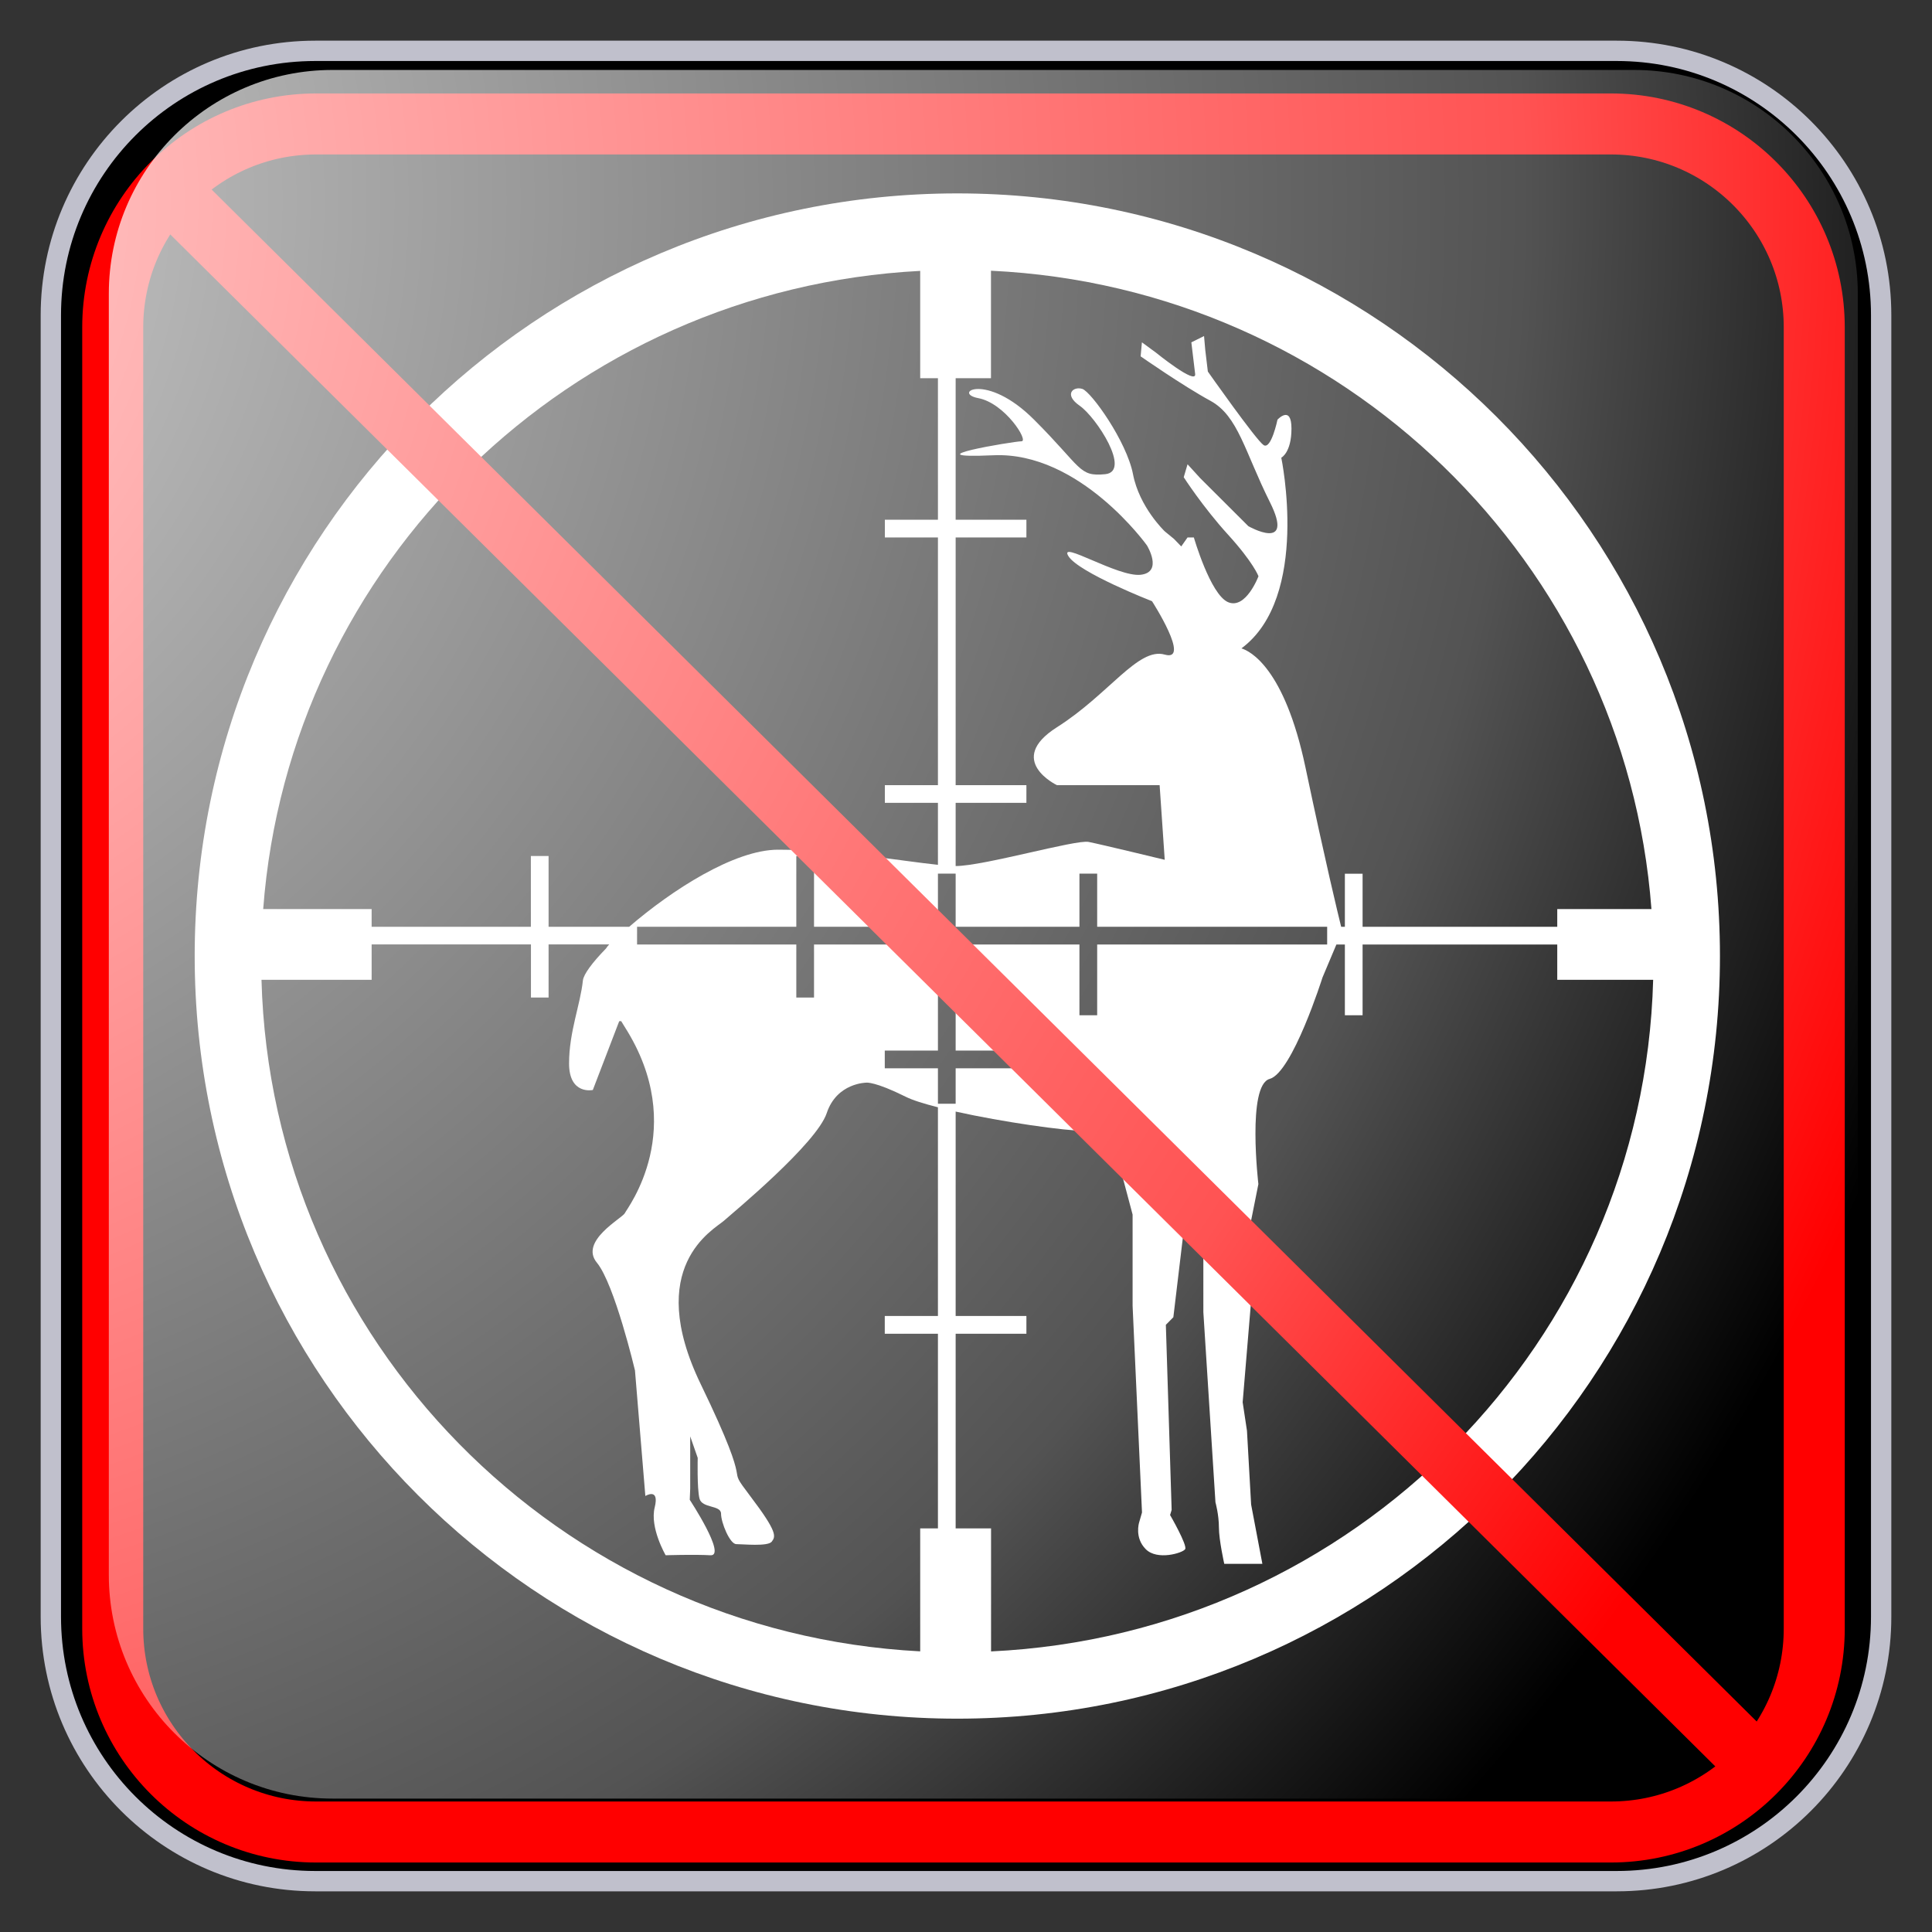 ﻿<?xml version="1.0" encoding="utf-8"?>
<!DOCTYPE svg PUBLIC "-//W3C//DTD SVG 1.1//EN" "http://www.w3.org/Graphics/SVG/1.1/DTD/svg11.dtd">
<svg xmlns="http://www.w3.org/2000/svg" xmlns:xlink="http://www.w3.org/1999/xlink" version="1.1" baseProfile="full" width="95" height="95" viewBox="0 0 95.00 95.00" enable-background="new 0 0 95.00 95.00" xml:space="preserve">
	<rect x="0" y="0" width="95.00" height="95.00" fill="#333333" stroke="none"/>
	<path fill="#000000" fill-opacity="1" stroke-linejoin="round" stroke="#C0C0CC" stroke-opacity="1" d="M 15.5,2.5L 79.5,2.5C 86.68,2.5 92.5,8.32 92.5,15.5L 92.5,79.5C 92.5,86.679 86.68,92.5 79.5,92.5L 15.5,92.5C 8.32,92.5 2.5,86.679 2.5,79.5L 2.5,15.5C 2.5,8.32 8.32,2.5 15.5,2.5 Z "/>
	<g>
		<path fill="#FFFFFF" fill-opacity="1" stroke-linejoin="round" d="M 47.071,9.51C 67.783,9.51 84.573,26.3 84.573,47.007C 84.573,67.719 67.783,84.51 47.071,84.51C 26.364,84.51 9.573,67.719 9.573,47.007C 9.573,26.3 26.364,9.51 47.071,9.51 Z "/>
		<path fill="#000000" fill-opacity="1" stroke-linejoin="round" d="M 12.942,44.7L 18.274,44.7L 18.274,45.571L 26.104,45.571L 26.104,42.092L 26.975,42.092L 26.975,45.571L 30.939,45.571C 33.03,43.766 36.114,41.781 38.259,41.781C 41.178,41.781 44.352,42.342 46.12,42.525L 46.12,39.478L 43.51,39.478L 43.51,38.607L 46.12,38.607L 46.12,26.427L 43.51,26.427L 43.51,25.556L 46.12,25.556L 46.12,18.597L 45.248,18.597L 45.248,13.32C 28.046,14.217 14.217,27.724 12.942,44.7 Z "/>
		<path fill="#000000" fill-opacity="1" stroke-linejoin="round" d="M 46.12,46.443L 46.12,51.659L 43.506,51.659L 43.506,52.53L 46.12,52.53L 46.12,54.273L 46.991,54.273L 46.991,52.53L 50.47,52.53L 50.47,51.659L 46.991,51.659L 46.991,46.443L 53.078,46.443L 53.078,49.922L 53.95,49.922L 53.95,46.443L 65.259,46.443L 65.259,45.571L 53.95,45.571L 53.95,42.958L 53.078,42.958L 53.078,45.571L 46.991,45.571L 46.991,42.958L 46.12,42.958L 46.12,45.571L 40.027,45.571L 40.027,42.092L 39.156,42.092L 39.156,45.571L 31.326,45.571L 31.326,46.443L 39.156,46.443L 39.156,49.051L 40.027,49.051L 40.027,46.443"/>
		<line fill="none" stroke-linejoin="round" x1="60.947" y1="32.01" x2="60.93" y2="31.98"/>
		<path fill="#000000" fill-opacity="1" stroke-linejoin="round" d="M 48.728,13.312L 48.728,18.597L 46.991,18.597L 46.991,25.556L 50.47,25.556L 50.47,26.427L 46.991,26.427L 46.991,38.607L 50.47,38.607L 50.47,39.478L 46.991,39.478L 46.991,42.585C 48.362,42.585 52.909,41.272 53.529,41.399C 54.153,41.522 57.272,42.278 57.272,42.278L 57.021,38.607L 51.97,38.607C 51.97,38.607 49.416,37.384 51.97,35.761C 54.527,34.143 55.964,31.814 57.272,32.188C 58.581,32.562 56.647,29.563 56.647,29.563C 56.647,29.563 53.032,28.152 52.535,27.345C 52.033,26.534 54.965,28.386 56.087,28.263C 57.208,28.136 56.397,26.818 56.397,26.818C 56.397,26.818 53.096,22.199 48.855,22.386C 44.615,22.574 49.853,21.699 50.228,21.699C 50.602,21.699 49.416,19.829 48.108,19.578C 46.799,19.332 48.482,18.27 50.847,20.636C 53.219,23.007 53.032,23.445 54.34,23.317C 55.648,23.194 53.903,20.514 53.091,19.952C 52.284,19.391 52.781,18.983 53.219,19.123C 53.656,19.264 55.398,21.699 55.712,23.317C 56.023,24.94 57.272,26.126 57.272,26.126L 57.727,26.5L 58.084,26.869L 58.394,26.427L 58.704,26.427C 58.704,26.427 59.515,29.235 60.386,29.609C 61.262,29.983 61.882,28.334 61.882,28.334C 61.882,28.334 61.635,27.663 60.386,26.291C 59.141,24.923 58.206,23.466 58.206,23.466L 58.394,22.829L 59.018,23.513L 61.385,25.874C 61.385,25.874 63.691,27.184 62.443,24.69C 61.197,22.196 60.888,20.454 59.515,19.706C 58.142,18.958 56.087,17.522 56.087,17.522L 56.15,16.834L 56.834,17.335C 56.834,17.335 58.831,18.954 58.768,18.392C 58.704,17.832 58.581,16.834 58.581,16.834L 59.205,16.524L 59.265,17.208L 59.392,18.27C 59.392,18.27 61.759,21.635 62.132,21.885C 62.506,22.132 62.816,20.636 62.816,20.636C 62.816,20.636 63.504,19.888 63.504,21.074C 63.504,22.259 63.003,22.506 63.003,22.506C 63.003,22.506 64.44,29.362 61.044,31.882C 61.461,32.01 63.156,32.83 64.189,37.72C 65.187,42.453 65.786,44.917 65.947,45.571L 66.13,45.571L 66.13,42.962L 67.001,42.962L 67.001,45.571L 76.573,45.571L 76.573,44.7L 81.204,44.7C 79.925,27.668 66.011,14.132 48.728,13.312 Z "/>
		<path fill="#000000" fill-opacity="1" stroke-linejoin="round" d="M 81.289,48.179L 76.573,48.179L 76.573,46.443L 67.001,46.443L 67.001,49.922L 66.13,49.922L 66.13,46.443L 65.713,46.443L 65.029,48.065C 65.029,48.065 63.551,52.743 62.43,53.053C 61.308,53.363 61.877,58.224 61.877,58.224L 61.503,60.097L 61.525,63.899L 61.104,68.951L 61.316,70.353L 61.52,73.981L 62.073,76.896L 60.199,76.896C 60.199,76.896 59.936,75.723 59.936,75.103C 59.936,74.479 59.766,73.87 59.766,73.87L 59.171,64.52L 59.171,58.975L 58.44,58.538L 57.696,64.77L 57.327,65.144L 57.612,74.245L 57.535,74.496C 57.535,74.496 58.402,75.995 58.275,76.178C 58.151,76.365 56.902,76.743 56.341,76.178C 55.777,75.617 56.011,74.869 56.011,74.869L 56.154,74.372L 55.692,64.209L 55.692,59.722L 54.829,56.481C 54.829,56.481 54.774,55.606 53.337,55.606C 52.361,55.606 49.305,55.173 46.991,54.658L 46.991,64.71L 50.47,64.71L 50.47,65.582L 46.991,65.582L 46.991,75.154L 48.732,75.154L 48.732,81.203C 66.564,80.363 80.809,65.976 81.289,48.179 Z "/>
		<path fill="#000000" fill-opacity="1" stroke-linejoin="round" d="M 45.248,81.2L 45.248,75.154L 46.12,75.154L 46.12,65.582L 43.506,65.582L 43.506,64.71L 46.12,64.71L 46.12,54.447C 45.431,54.273 44.858,54.094 44.522,53.923C 43.022,53.176 42.605,53.236 42.605,53.236C 42.605,53.236 41.148,53.236 40.651,54.736C 40.15,56.231 36.084,59.596 35.587,60.034C 35.09,60.467 31.657,62.276 34.461,68.071C 37.265,73.87 35.515,71.751 36.887,73.561C 38.259,75.366 38.136,75.553 37.949,75.805C 37.762,76.055 36.514,75.927 36.204,75.927C 35.889,75.927 35.455,74.869 35.455,74.432C 35.455,73.995 34.517,74.18 34.394,73.683C 34.27,73.186 34.308,71.687 34.308,71.687L 33.939,70.629L 33.939,73.186L 33.917,73.748C 33.917,73.748 35.745,76.527 34.933,76.475C 34.125,76.429 32.732,76.475 32.732,76.475C 32.732,76.475 31.942,75.12 32.193,74.122C 32.439,73.123 31.733,73.561 31.733,73.561L 31.223,67.387C 31.223,67.387 30.222,63.148 29.351,62.089C 28.475,61.032 30.59,59.905 30.719,59.66C 30.842,59.408 33.896,55.483 30.719,50.495C 30.655,50.397 30.599,50.304 30.544,50.21L 30.447,50.215L 29.15,53.597C 29.15,53.597 27.982,53.852 27.982,52.292C 27.982,50.738 28.539,49.399 28.662,48.213C 28.696,47.907 29.125,47.33 29.796,46.642C 29.843,46.566 29.899,46.501 29.957,46.438L 26.975,46.438L 26.975,49.051L 26.108,49.051L 26.108,46.438L 18.274,46.438L 18.274,48.179L 12.858,48.179C 13.337,65.922 27.494,80.273 45.248,81.2 Z "/>
	</g>
	<g>
		<path fill="none" stroke-width="3" stroke-linejoin="round" stroke="#FF0000" stroke-opacity="1" d="M 15.543,6.095L 79.21,6.095C 84.733,6.095 89.21,10.572 89.21,16.095L 89.21,80.083C 89.21,85.606 84.733,90.083 79.21,90.083L 15.543,90.083C 10.02,90.083 5.543,85.606 5.543,80.083L 5.543,16.095C 5.543,10.572 10.02,6.095 15.543,6.095 Z "/>
		<line fill="none" stroke-width="3" stroke-linejoin="round" stroke="#FF0000" stroke-opacity="1" x1="8.042" y1="9.089" x2="86.709" y2="87.089"/>
	</g>
	<g>
		<radialGradient id="SVGID_Fill1_" cx="-16.027" cy="9.879" r="118.102" gradientUnits="userSpaceOnUse">
			<stop offset="0" stop-color="#FFFFFF" stop-opacity="0.843"/>
			<stop offset="0.77" stop-color="#FFFFFF" stop-opacity="0.325"/>
			<stop offset="1" stop-color="#FFFFFF" stop-opacity="0"/>
		</radialGradient>
		<path fill="url(#SVGID_Fill1_)" stroke-width="0.2" stroke-linejoin="round" d="M 16.351,3.44L 80.351,3.44C 86.426,3.44 91.351,8.365 91.351,14.44L 91.351,77.44C 91.351,83.515 86.426,88.44 80.351,88.44L 16.351,88.44C 10.275,88.44 5.351,83.515 5.351,77.44L 5.351,14.44C 5.351,8.365 10.275,3.44 16.351,3.44 Z "/>
		<radialGradient id="SVGID_Stroke1_" cx="73.37" cy="47.441" r="669.951" gradientUnits="userSpaceOnUse">
			<stop offset="0.869" stop-color="#F1F1F1" stop-opacity="0"/>
			<stop offset="1" stop-color="#EEEEEE" stop-opacity="0.898"/>
		</radialGradient>
		<path fill="none" stroke-width="4" stroke-linejoin="round" stroke="url(#SVGID_Stroke1_)" d="M 82.6,7.44L 82.6,7.44C 86.605,7.44 89.85,10.686 89.85,14.69L 89.85,80.19C 89.85,84.194 86.605,87.44 82.6,87.44L 82.6,87.44C 78.597,87.44 75.35,84.194 75.35,80.19L 75.35,14.69C 75.35,10.686 78.597,7.44 82.6,7.44 Z "/>
		<radialGradient id="SVGID_Stroke2_" cx="21.331" cy="47.44" r="669.951" gradientUnits="userSpaceOnUse" gradientTransform="rotate(180 21.331 47.44)">
			<stop offset="0.869" stop-color="#F1F1F1" stop-opacity="0"/>
			<stop offset="1" stop-color="#EEEEEE" stop-opacity="0.898"/>
		</radialGradient>
		<path fill="none" stroke-width="4" stroke-linejoin="round" stroke="url(#SVGID_Stroke2_)" d="M 12.101,87.441L 12.101,87.441C 8.097,87.441 4.851,84.195 4.851,80.191L 4.851,14.69C 4.851,10.686 8.097,7.44 12.101,7.44L 12.101,7.44C 16.105,7.44 19.351,10.686 19.351,14.69L 19.351,80.191C 19.351,84.195 16.105,87.441 12.101,87.441 Z "/>
		<radialGradient id="SVGID_Stroke3_" cx="47.352" cy="21.421" r="79.12" gradientUnits="userSpaceOnUse" gradientTransform="rotate(-90 47.352 21.421)">
			<stop offset="0.869" stop-color="#F1F1F1" stop-opacity="0"/>
			<stop offset="1" stop-color="#EEEEEE" stop-opacity="0.898"/>
		</radialGradient>
		<path fill="none" stroke-width="4" stroke-linejoin="round" stroke="url(#SVGID_Stroke3_)" d="M 7.35,12.19L 7.35,12.19C 7.35,8.186 10.596,4.94 14.6,4.94L 80.101,4.94C 84.105,4.94 87.351,8.186 87.351,12.19L 87.351,12.19C 87.351,16.194 84.105,19.44 80.101,19.44L 14.6,19.44C 10.596,19.44 7.35,16.194 7.35,12.19 Z "/>
		<radialGradient id="SVGID_Stroke4_" cx="47.349" cy="73.46" r="79.118" gradientUnits="userSpaceOnUse" gradientTransform="rotate(90 47.349 73.46)">
			<stop offset="0.869" stop-color="#F1F1F1" stop-opacity="0"/>
			<stop offset="1" stop-color="#EEEEEE" stop-opacity="0.898"/>
		</radialGradient>
		<path fill="none" stroke-width="4" stroke-linejoin="round" stroke="url(#SVGID_Stroke4_)" d="M 87.351,82.69L 87.351,82.69C 87.351,86.694 84.105,89.94 80.101,89.94L 14.601,89.94C 10.596,89.94 7.35,86.694 7.35,82.69L 7.35,82.69C 7.35,78.686 10.596,75.44 14.601,75.44L 80.101,75.44C 84.105,75.44 87.351,78.686 87.351,82.69 Z "/>
	</g>
</svg>
